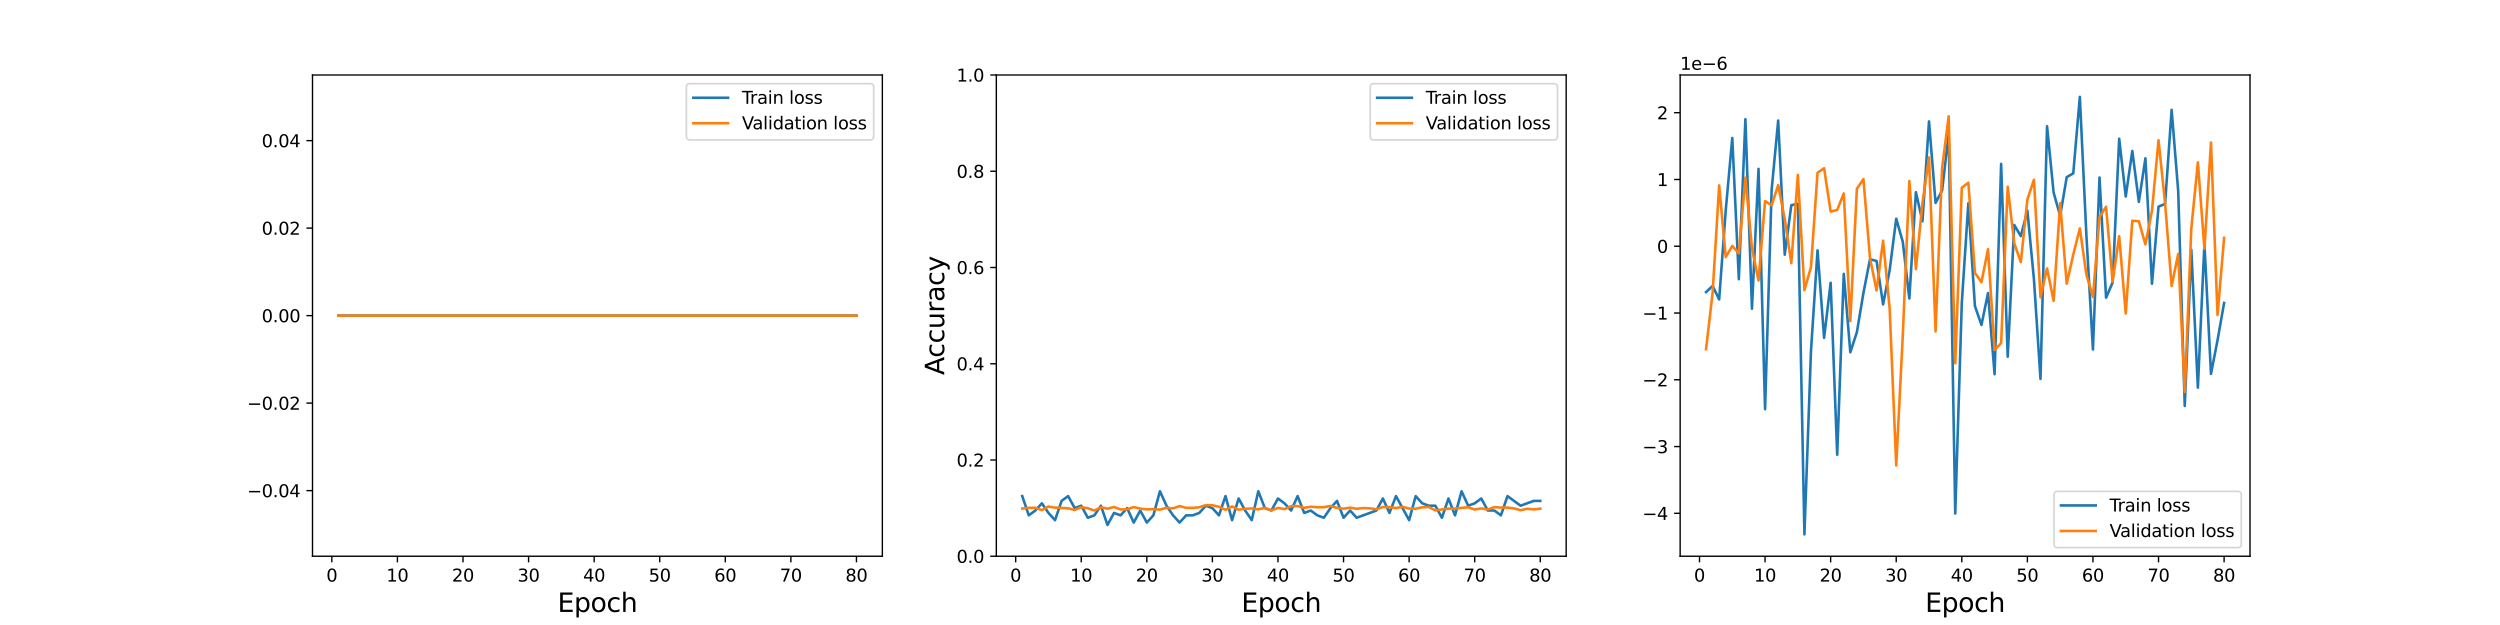 <?xml version="1.0" encoding="utf-8" standalone="no"?>
<!DOCTYPE svg PUBLIC "-//W3C//DTD SVG 1.1//EN"
  "http://www.w3.org/Graphics/SVG/1.1/DTD/svg11.dtd">
<svg height="360pt" version="1.1" viewBox="0 0 1440 360" width="1440pt" xmlns="http://www.w3.org/2000/svg" xmlns:xlink="http://www.w3.org/1999/xlink">
 <defs>
  <style type="text/css">*{stroke-linecap:butt;stroke-linejoin:round;}</style>
 </defs>
 <g id="figure_1">
  <g id="patch_1">
   <path d="M 0 360 
L 1440 360 
L 1440 0 
L 0 0 
z
" style="fill:#ffffff;"/>
  </g>
  <g id="axes_1">
   <g id="patch_2">
    <path d="M 180 320.4 
L 508.235 320.4 
L 508.235 43.2 
L 180 43.2 
z
" style="fill:#ffffff;"/>
   </g>
   <g id="matplotlib.axis_1">
    <g id="xtick_1">
     <g id="line2d_1">
      <defs>
       <path d="M 0 0 
L 0 3.5 
" id="m3d5dcd2c53" style="stroke:#000000;stroke-width:0.8;"/>
      </defs>
      <g>
       <use style="stroke:#000000;stroke-width:0.8;" x="191.143" xlink:href="#m3d5dcd2c53" y="320.4"/>
      </g>
     </g>
     <g id="text_1">
      <!-- 0 -->
      <g transform="translate(187.961 334.998)scale(0.1 -0.1)">
       <defs>
        <path d="M 2034 4250 
Q 1547 4250 1301 3770 
Q 1056 3291 1056 2328 
Q 1056 1369 1301 889 
Q 1547 409 2034 409 
Q 2525 409 2770 889 
Q 3016 1369 3016 2328 
Q 3016 3291 2770 3770 
Q 2525 4250 2034 4250 
z
M 2034 4750 
Q 2819 4750 3233 4129 
Q 3647 3509 3647 2328 
Q 3647 1150 3233 529 
Q 2819 -91 2034 -91 
Q 1250 -91 836 529 
Q 422 1150 422 2328 
Q 422 3509 836 4129 
Q 1250 4750 2034 4750 
z
" id="DejaVuSans-30" transform="scale(0.016)"/>
       </defs>
       <use xlink:href="#DejaVuSans-30"/>
      </g>
     </g>
    </g>
    <g id="xtick_2">
     <g id="line2d_2">
      <g>
       <use style="stroke:#000000;stroke-width:0.8;" x="228.914" xlink:href="#m3d5dcd2c53" y="320.4"/>
      </g>
     </g>
     <g id="text_2">
      <!-- 10 -->
      <g transform="translate(222.552 334.998)scale(0.1 -0.1)">
       <defs>
        <path d="M 794 531 
L 1825 531 
L 1825 4091 
L 703 3866 
L 703 4441 
L 1819 4666 
L 2450 4666 
L 2450 531 
L 3481 531 
L 3481 0 
L 794 0 
L 794 531 
z
" id="DejaVuSans-31" transform="scale(0.016)"/>
       </defs>
       <use xlink:href="#DejaVuSans-31"/>
       <use x="63.623" xlink:href="#DejaVuSans-30"/>
      </g>
     </g>
    </g>
    <g id="xtick_3">
     <g id="line2d_3">
      <g>
       <use style="stroke:#000000;stroke-width:0.8;" x="266.686" xlink:href="#m3d5dcd2c53" y="320.4"/>
      </g>
     </g>
     <g id="text_3">
      <!-- 20 -->
      <g transform="translate(260.323 334.998)scale(0.1 -0.1)">
       <defs>
        <path d="M 1228 531 
L 3431 531 
L 3431 0 
L 469 0 
L 469 531 
Q 828 903 1448 1529 
Q 2069 2156 2228 2338 
Q 2531 2678 2651 2914 
Q 2772 3150 2772 3378 
Q 2772 3750 2511 3984 
Q 2250 4219 1831 4219 
Q 1534 4219 1204 4116 
Q 875 4013 500 3803 
L 500 4441 
Q 881 4594 1212 4672 
Q 1544 4750 1819 4750 
Q 2544 4750 2975 4387 
Q 3406 4025 3406 3419 
Q 3406 3131 3298 2873 
Q 3191 2616 2906 2266 
Q 2828 2175 2409 1742 
Q 1991 1309 1228 531 
z
" id="DejaVuSans-32" transform="scale(0.016)"/>
       </defs>
       <use xlink:href="#DejaVuSans-32"/>
       <use x="63.623" xlink:href="#DejaVuSans-30"/>
      </g>
     </g>
    </g>
    <g id="xtick_4">
     <g id="line2d_4">
      <g>
       <use style="stroke:#000000;stroke-width:0.8;" x="304.457" xlink:href="#m3d5dcd2c53" y="320.4"/>
      </g>
     </g>
     <g id="text_4">
      <!-- 30 -->
      <g transform="translate(298.095 334.998)scale(0.1 -0.1)">
       <defs>
        <path d="M 2597 2516 
Q 3050 2419 3304 2112 
Q 3559 1806 3559 1356 
Q 3559 666 3084 287 
Q 2609 -91 1734 -91 
Q 1441 -91 1130 -33 
Q 819 25 488 141 
L 488 750 
Q 750 597 1062 519 
Q 1375 441 1716 441 
Q 2309 441 2620 675 
Q 2931 909 2931 1356 
Q 2931 1769 2642 2001 
Q 2353 2234 1838 2234 
L 1294 2234 
L 1294 2753 
L 1863 2753 
Q 2328 2753 2575 2939 
Q 2822 3125 2822 3475 
Q 2822 3834 2567 4026 
Q 2313 4219 1838 4219 
Q 1578 4219 1281 4162 
Q 984 4106 628 3988 
L 628 4550 
Q 988 4650 1302 4700 
Q 1616 4750 1894 4750 
Q 2613 4750 3031 4423 
Q 3450 4097 3450 3541 
Q 3450 3153 3228 2886 
Q 3006 2619 2597 2516 
z
" id="DejaVuSans-33" transform="scale(0.016)"/>
       </defs>
       <use xlink:href="#DejaVuSans-33"/>
       <use x="63.623" xlink:href="#DejaVuSans-30"/>
      </g>
     </g>
    </g>
    <g id="xtick_5">
     <g id="line2d_5">
      <g>
       <use style="stroke:#000000;stroke-width:0.8;" x="342.229" xlink:href="#m3d5dcd2c53" y="320.4"/>
      </g>
     </g>
     <g id="text_5">
      <!-- 40 -->
      <g transform="translate(335.867 334.998)scale(0.1 -0.1)">
       <defs>
        <path d="M 2419 4116 
L 825 1625 
L 2419 1625 
L 2419 4116 
z
M 2253 4666 
L 3047 4666 
L 3047 1625 
L 3713 1625 
L 3713 1100 
L 3047 1100 
L 3047 0 
L 2419 0 
L 2419 1100 
L 313 1100 
L 313 1709 
L 2253 4666 
z
" id="DejaVuSans-34" transform="scale(0.016)"/>
       </defs>
       <use xlink:href="#DejaVuSans-34"/>
       <use x="63.623" xlink:href="#DejaVuSans-30"/>
      </g>
     </g>
    </g>
    <g id="xtick_6">
     <g id="line2d_6">
      <g>
       <use style="stroke:#000000;stroke-width:0.8;" x="380.001" xlink:href="#m3d5dcd2c53" y="320.4"/>
      </g>
     </g>
     <g id="text_6">
      <!-- 50 -->
      <g transform="translate(373.638 334.998)scale(0.1 -0.1)">
       <defs>
        <path d="M 691 4666 
L 3169 4666 
L 3169 4134 
L 1269 4134 
L 1269 2991 
Q 1406 3038 1543 3061 
Q 1681 3084 1819 3084 
Q 2600 3084 3056 2656 
Q 3513 2228 3513 1497 
Q 3513 744 3044 326 
Q 2575 -91 1722 -91 
Q 1428 -91 1123 -41 
Q 819 9 494 109 
L 494 744 
Q 775 591 1075 516 
Q 1375 441 1709 441 
Q 2250 441 2565 725 
Q 2881 1009 2881 1497 
Q 2881 1984 2565 2268 
Q 2250 2553 1709 2553 
Q 1456 2553 1204 2497 
Q 953 2441 691 2322 
L 691 4666 
z
" id="DejaVuSans-35" transform="scale(0.016)"/>
       </defs>
       <use xlink:href="#DejaVuSans-35"/>
       <use x="63.623" xlink:href="#DejaVuSans-30"/>
      </g>
     </g>
    </g>
    <g id="xtick_7">
     <g id="line2d_7">
      <g>
       <use style="stroke:#000000;stroke-width:0.8;" x="417.772" xlink:href="#m3d5dcd2c53" y="320.4"/>
      </g>
     </g>
     <g id="text_7">
      <!-- 60 -->
      <g transform="translate(411.41 334.998)scale(0.1 -0.1)">
       <defs>
        <path d="M 2113 2584 
Q 1688 2584 1439 2293 
Q 1191 2003 1191 1497 
Q 1191 994 1439 701 
Q 1688 409 2113 409 
Q 2538 409 2786 701 
Q 3034 994 3034 1497 
Q 3034 2003 2786 2293 
Q 2538 2584 2113 2584 
z
M 3366 4563 
L 3366 3988 
Q 3128 4100 2886 4159 
Q 2644 4219 2406 4219 
Q 1781 4219 1451 3797 
Q 1122 3375 1075 2522 
Q 1259 2794 1537 2939 
Q 1816 3084 2150 3084 
Q 2853 3084 3261 2657 
Q 3669 2231 3669 1497 
Q 3669 778 3244 343 
Q 2819 -91 2113 -91 
Q 1303 -91 875 529 
Q 447 1150 447 2328 
Q 447 3434 972 4092 
Q 1497 4750 2381 4750 
Q 2619 4750 2861 4703 
Q 3103 4656 3366 4563 
z
" id="DejaVuSans-36" transform="scale(0.016)"/>
       </defs>
       <use xlink:href="#DejaVuSans-36"/>
       <use x="63.623" xlink:href="#DejaVuSans-30"/>
      </g>
     </g>
    </g>
    <g id="xtick_8">
     <g id="line2d_8">
      <g>
       <use style="stroke:#000000;stroke-width:0.8;" x="455.544" xlink:href="#m3d5dcd2c53" y="320.4"/>
      </g>
     </g>
     <g id="text_8">
      <!-- 70 -->
      <g transform="translate(449.181 334.998)scale(0.1 -0.1)">
       <defs>
        <path d="M 525 4666 
L 3525 4666 
L 3525 4397 
L 1831 0 
L 1172 0 
L 2766 4134 
L 525 4134 
L 525 4666 
z
" id="DejaVuSans-37" transform="scale(0.016)"/>
       </defs>
       <use xlink:href="#DejaVuSans-37"/>
       <use x="63.623" xlink:href="#DejaVuSans-30"/>
      </g>
     </g>
    </g>
    <g id="xtick_9">
     <g id="line2d_9">
      <g>
       <use style="stroke:#000000;stroke-width:0.8;" x="493.316" xlink:href="#m3d5dcd2c53" y="320.4"/>
      </g>
     </g>
     <g id="text_9">
      <!-- 80 -->
      <g transform="translate(486.953 334.998)scale(0.1 -0.1)">
       <defs>
        <path d="M 2034 2216 
Q 1584 2216 1326 1975 
Q 1069 1734 1069 1313 
Q 1069 891 1326 650 
Q 1584 409 2034 409 
Q 2484 409 2743 651 
Q 3003 894 3003 1313 
Q 3003 1734 2745 1975 
Q 2488 2216 2034 2216 
z
M 1403 2484 
Q 997 2584 770 2862 
Q 544 3141 544 3541 
Q 544 4100 942 4425 
Q 1341 4750 2034 4750 
Q 2731 4750 3128 4425 
Q 3525 4100 3525 3541 
Q 3525 3141 3298 2862 
Q 3072 2584 2669 2484 
Q 3125 2378 3379 2068 
Q 3634 1759 3634 1313 
Q 3634 634 3220 271 
Q 2806 -91 2034 -91 
Q 1263 -91 848 271 
Q 434 634 434 1313 
Q 434 1759 690 2068 
Q 947 2378 1403 2484 
z
M 1172 3481 
Q 1172 3119 1398 2916 
Q 1625 2713 2034 2713 
Q 2441 2713 2670 2916 
Q 2900 3119 2900 3481 
Q 2900 3844 2670 4047 
Q 2441 4250 2034 4250 
Q 1625 4250 1398 4047 
Q 1172 3844 1172 3481 
z
" id="DejaVuSans-38" transform="scale(0.016)"/>
       </defs>
       <use xlink:href="#DejaVuSans-38"/>
       <use x="63.623" xlink:href="#DejaVuSans-30"/>
      </g>
     </g>
    </g>
    <g id="text_10">
     <!-- Epoch -->
     <g transform="translate(321.151 352.476)scale(0.15 -0.15)">
      <defs>
       <path d="M 628 4666 
L 3578 4666 
L 3578 4134 
L 1259 4134 
L 1259 2753 
L 3481 2753 
L 3481 2222 
L 1259 2222 
L 1259 531 
L 3634 531 
L 3634 0 
L 628 0 
L 628 4666 
z
" id="DejaVuSans-45" transform="scale(0.016)"/>
       <path d="M 1159 525 
L 1159 -1331 
L 581 -1331 
L 581 3500 
L 1159 3500 
L 1159 2969 
Q 1341 3281 1617 3432 
Q 1894 3584 2278 3584 
Q 2916 3584 3314 3078 
Q 3713 2572 3713 1747 
Q 3713 922 3314 415 
Q 2916 -91 2278 -91 
Q 1894 -91 1617 61 
Q 1341 213 1159 525 
z
M 3116 1747 
Q 3116 2381 2855 2742 
Q 2594 3103 2138 3103 
Q 1681 3103 1420 2742 
Q 1159 2381 1159 1747 
Q 1159 1113 1420 752 
Q 1681 391 2138 391 
Q 2594 391 2855 752 
Q 3116 1113 3116 1747 
z
" id="DejaVuSans-70" transform="scale(0.016)"/>
       <path d="M 1959 3097 
Q 1497 3097 1228 2736 
Q 959 2375 959 1747 
Q 959 1119 1226 758 
Q 1494 397 1959 397 
Q 2419 397 2687 759 
Q 2956 1122 2956 1747 
Q 2956 2369 2687 2733 
Q 2419 3097 1959 3097 
z
M 1959 3584 
Q 2709 3584 3137 3096 
Q 3566 2609 3566 1747 
Q 3566 888 3137 398 
Q 2709 -91 1959 -91 
Q 1206 -91 779 398 
Q 353 888 353 1747 
Q 353 2609 779 3096 
Q 1206 3584 1959 3584 
z
" id="DejaVuSans-6f" transform="scale(0.016)"/>
       <path d="M 3122 3366 
L 3122 2828 
Q 2878 2963 2633 3030 
Q 2388 3097 2138 3097 
Q 1578 3097 1268 2742 
Q 959 2388 959 1747 
Q 959 1106 1268 751 
Q 1578 397 2138 397 
Q 2388 397 2633 464 
Q 2878 531 3122 666 
L 3122 134 
Q 2881 22 2623 -34 
Q 2366 -91 2075 -91 
Q 1284 -91 818 406 
Q 353 903 353 1747 
Q 353 2603 823 3093 
Q 1294 3584 2113 3584 
Q 2378 3584 2631 3529 
Q 2884 3475 3122 3366 
z
" id="DejaVuSans-63" transform="scale(0.016)"/>
       <path d="M 3513 2113 
L 3513 0 
L 2938 0 
L 2938 2094 
Q 2938 2591 2744 2837 
Q 2550 3084 2163 3084 
Q 1697 3084 1428 2787 
Q 1159 2491 1159 1978 
L 1159 0 
L 581 0 
L 581 4863 
L 1159 4863 
L 1159 2956 
Q 1366 3272 1645 3428 
Q 1925 3584 2291 3584 
Q 2894 3584 3203 3211 
Q 3513 2838 3513 2113 
z
" id="DejaVuSans-68" transform="scale(0.016)"/>
      </defs>
      <use xlink:href="#DejaVuSans-45"/>
      <use x="63.184" xlink:href="#DejaVuSans-70"/>
      <use x="126.66" xlink:href="#DejaVuSans-6f"/>
      <use x="187.842" xlink:href="#DejaVuSans-63"/>
      <use x="242.822" xlink:href="#DejaVuSans-68"/>
     </g>
    </g>
   </g>
   <g id="matplotlib.axis_2">
    <g id="ytick_1">
     <g id="line2d_10">
      <defs>
       <path d="M 0 0 
L -3.5 0 
" id="m50cf21e4ff" style="stroke:#000000;stroke-width:0.8;"/>
      </defs>
      <g>
       <use style="stroke:#000000;stroke-width:0.8;" x="180" xlink:href="#m50cf21e4ff" y="282.6"/>
      </g>
     </g>
     <g id="text_11">
      <!-- −0.04 -->
      <g transform="translate(142.355 286.399)scale(0.1 -0.1)">
       <defs>
        <path d="M 678 2272 
L 4684 2272 
L 4684 1741 
L 678 1741 
L 678 2272 
z
" id="DejaVuSans-2212" transform="scale(0.016)"/>
        <path d="M 684 794 
L 1344 794 
L 1344 0 
L 684 0 
L 684 794 
z
" id="DejaVuSans-2e" transform="scale(0.016)"/>
       </defs>
       <use xlink:href="#DejaVuSans-2212"/>
       <use x="83.789" xlink:href="#DejaVuSans-30"/>
       <use x="147.412" xlink:href="#DejaVuSans-2e"/>
       <use x="179.199" xlink:href="#DejaVuSans-30"/>
       <use x="242.822" xlink:href="#DejaVuSans-34"/>
      </g>
     </g>
    </g>
    <g id="ytick_2">
     <g id="line2d_11">
      <g>
       <use style="stroke:#000000;stroke-width:0.8;" x="180" xlink:href="#m50cf21e4ff" y="232.2"/>
      </g>
     </g>
     <g id="text_12">
      <!-- −0.02 -->
      <g transform="translate(142.355 235.999)scale(0.1 -0.1)">
       <use xlink:href="#DejaVuSans-2212"/>
       <use x="83.789" xlink:href="#DejaVuSans-30"/>
       <use x="147.412" xlink:href="#DejaVuSans-2e"/>
       <use x="179.199" xlink:href="#DejaVuSans-30"/>
       <use x="242.822" xlink:href="#DejaVuSans-32"/>
      </g>
     </g>
    </g>
    <g id="ytick_3">
     <g id="line2d_12">
      <g>
       <use style="stroke:#000000;stroke-width:0.8;" x="180" xlink:href="#m50cf21e4ff" y="181.8"/>
      </g>
     </g>
     <g id="text_13">
      <!-- 0.00 -->
      <g transform="translate(150.734 185.599)scale(0.1 -0.1)">
       <use xlink:href="#DejaVuSans-30"/>
       <use x="63.623" xlink:href="#DejaVuSans-2e"/>
       <use x="95.41" xlink:href="#DejaVuSans-30"/>
       <use x="159.033" xlink:href="#DejaVuSans-30"/>
      </g>
     </g>
    </g>
    <g id="ytick_4">
     <g id="line2d_13">
      <g>
       <use style="stroke:#000000;stroke-width:0.8;" x="180" xlink:href="#m50cf21e4ff" y="131.4"/>
      </g>
     </g>
     <g id="text_14">
      <!-- 0.02 -->
      <g transform="translate(150.734 135.199)scale(0.1 -0.1)">
       <use xlink:href="#DejaVuSans-30"/>
       <use x="63.623" xlink:href="#DejaVuSans-2e"/>
       <use x="95.41" xlink:href="#DejaVuSans-30"/>
       <use x="159.033" xlink:href="#DejaVuSans-32"/>
      </g>
     </g>
    </g>
    <g id="ytick_5">
     <g id="line2d_14">
      <g>
       <use style="stroke:#000000;stroke-width:0.8;" x="180" xlink:href="#m50cf21e4ff" y="81"/>
      </g>
     </g>
     <g id="text_15">
      <!-- 0.04 -->
      <g transform="translate(150.734 84.799)scale(0.1 -0.1)">
       <use xlink:href="#DejaVuSans-30"/>
       <use x="63.623" xlink:href="#DejaVuSans-2e"/>
       <use x="95.41" xlink:href="#DejaVuSans-30"/>
       <use x="159.033" xlink:href="#DejaVuSans-34"/>
      </g>
     </g>
    </g>
   </g>
   <g id="line2d_15">
    <path clip-path="url(#p23a5f95b91)" d="M 194.92 181.8 
L 198.697 181.8 
L 202.474 181.8 
L 206.251 181.8 
L 210.028 181.8 
L 213.806 181.8 
L 217.583 181.8 
L 221.36 181.8 
L 225.137 181.8 
L 228.914 181.8 
L 232.691 181.8 
L 236.469 181.8 
L 240.246 181.8 
L 244.023 181.8 
L 247.8 181.8 
L 251.577 181.8 
L 255.354 181.8 
L 259.132 181.8 
L 262.909 181.8 
L 266.686 181.8 
L 270.463 181.8 
L 274.24 181.8 
L 278.017 181.8 
L 281.794 181.8 
L 285.572 181.8 
L 289.349 181.8 
L 293.126 181.8 
L 296.903 181.8 
L 300.68 181.8 
L 304.457 181.8 
L 308.235 181.8 
L 312.012 181.8 
L 315.789 181.8 
L 319.566 181.8 
L 323.343 181.8 
L 327.12 181.8 
L 330.898 181.8 
L 334.675 181.8 
L 338.452 181.8 
L 342.229 181.8 
L 346.006 181.8 
L 349.783 181.8 
L 353.561 181.8 
L 357.338 181.8 
L 361.115 181.8 
L 364.892 181.8 
L 368.669 181.8 
L 372.446 181.8 
L 376.224 181.8 
L 380.001 181.8 
L 383.778 181.8 
L 387.555 181.8 
L 391.332 181.8 
L 395.109 181.8 
L 398.886 181.8 
L 402.664 181.8 
L 406.441 181.8 
L 410.218 181.8 
L 413.995 181.8 
L 417.772 181.8 
L 421.549 181.8 
L 425.327 181.8 
L 429.104 181.8 
L 432.881 181.8 
L 436.658 181.8 
L 440.435 181.8 
L 444.212 181.8 
L 447.99 181.8 
L 451.767 181.8 
L 455.544 181.8 
L 459.321 181.8 
L 463.098 181.8 
L 466.875 181.8 
L 470.653 181.8 
L 474.43 181.8 
L 478.207 181.8 
L 481.984 181.8 
L 485.761 181.8 
L 489.538 181.8 
L 493.316 181.8 
" style="fill:none;stroke:#1f77b4;stroke-linecap:square;stroke-width:1.5;"/>
   </g>
   <g id="line2d_16">
    <path clip-path="url(#p23a5f95b91)" d="M 194.92 181.8 
L 198.697 181.8 
L 202.474 181.8 
L 206.251 181.8 
L 210.028 181.8 
L 213.806 181.8 
L 217.583 181.8 
L 221.36 181.8 
L 225.137 181.8 
L 228.914 181.8 
L 232.691 181.8 
L 236.469 181.8 
L 240.246 181.8 
L 244.023 181.8 
L 247.8 181.8 
L 251.577 181.8 
L 255.354 181.8 
L 259.132 181.8 
L 262.909 181.8 
L 266.686 181.8 
L 270.463 181.8 
L 274.24 181.8 
L 278.017 181.8 
L 281.794 181.8 
L 285.572 181.8 
L 289.349 181.8 
L 293.126 181.8 
L 296.903 181.8 
L 300.68 181.8 
L 304.457 181.8 
L 308.235 181.8 
L 312.012 181.8 
L 315.789 181.8 
L 319.566 181.8 
L 323.343 181.8 
L 327.12 181.8 
L 330.898 181.8 
L 334.675 181.8 
L 338.452 181.8 
L 342.229 181.8 
L 346.006 181.8 
L 349.783 181.8 
L 353.561 181.8 
L 357.338 181.8 
L 361.115 181.8 
L 364.892 181.8 
L 368.669 181.8 
L 372.446 181.8 
L 376.224 181.8 
L 380.001 181.8 
L 383.778 181.8 
L 387.555 181.8 
L 391.332 181.8 
L 395.109 181.8 
L 398.886 181.8 
L 402.664 181.8 
L 406.441 181.8 
L 410.218 181.8 
L 413.995 181.8 
L 417.772 181.8 
L 421.549 181.8 
L 425.327 181.8 
L 429.104 181.8 
L 432.881 181.8 
L 436.658 181.8 
L 440.435 181.8 
L 444.212 181.8 
L 447.99 181.8 
L 451.767 181.8 
L 455.544 181.8 
L 459.321 181.8 
L 463.098 181.8 
L 466.875 181.8 
L 470.653 181.8 
L 474.43 181.8 
L 478.207 181.8 
L 481.984 181.8 
L 485.761 181.8 
L 489.538 181.8 
L 493.316 181.8 
" style="fill:none;stroke:#ff7f0e;stroke-linecap:square;stroke-width:1.5;"/>
   </g>
   <g id="patch_3">
    <path d="M 180 320.4 
L 180 43.2 
" style="fill:none;stroke:#000000;stroke-linecap:square;stroke-linejoin:miter;stroke-width:0.8;"/>
   </g>
   <g id="patch_4">
    <path d="M 508.235 320.4 
L 508.235 43.2 
" style="fill:none;stroke:#000000;stroke-linecap:square;stroke-linejoin:miter;stroke-width:0.8;"/>
   </g>
   <g id="patch_5">
    <path d="M 180 320.4 
L 508.235 320.4 
" style="fill:none;stroke:#000000;stroke-linecap:square;stroke-linejoin:miter;stroke-width:0.8;"/>
   </g>
   <g id="patch_6">
    <path d="M 180 43.2 
L 508.235 43.2 
" style="fill:none;stroke:#000000;stroke-linecap:square;stroke-linejoin:miter;stroke-width:0.8;"/>
   </g>
   <g id="legend_1">
    <g id="patch_7">
     <path d="M 397.36 80.556 
L 501.235 80.556 
Q 503.235 80.556 503.235 78.556 
L 503.235 50.2 
Q 503.235 48.2 501.235 48.2 
L 397.36 48.2 
Q 395.36 48.2 395.36 50.2 
L 395.36 78.556 
Q 395.36 80.556 397.36 80.556 
z
" style="fill:#ffffff;opacity:0.8;stroke:#cccccc;stroke-linejoin:miter;"/>
    </g>
    <g id="line2d_17">
     <path d="M 399.36 56.298 
L 419.36 56.298 
" style="fill:none;stroke:#1f77b4;stroke-linecap:square;stroke-width:1.5;"/>
    </g>
    <g id="line2d_18"/>
    <g id="text_16">
     <!-- Train loss -->
     <g transform="translate(427.36 59.798)scale(0.1 -0.1)">
      <defs>
       <path d="M -19 4666 
L 3928 4666 
L 3928 4134 
L 2272 4134 
L 2272 0 
L 1638 0 
L 1638 4134 
L -19 4134 
L -19 4666 
z
" id="DejaVuSans-54" transform="scale(0.016)"/>
       <path d="M 2631 2963 
Q 2534 3019 2420 3045 
Q 2306 3072 2169 3072 
Q 1681 3072 1420 2755 
Q 1159 2438 1159 1844 
L 1159 0 
L 581 0 
L 581 3500 
L 1159 3500 
L 1159 2956 
Q 1341 3275 1631 3429 
Q 1922 3584 2338 3584 
Q 2397 3584 2469 3576 
Q 2541 3569 2628 3553 
L 2631 2963 
z
" id="DejaVuSans-72" transform="scale(0.016)"/>
       <path d="M 2194 1759 
Q 1497 1759 1228 1600 
Q 959 1441 959 1056 
Q 959 750 1161 570 
Q 1363 391 1709 391 
Q 2188 391 2477 730 
Q 2766 1069 2766 1631 
L 2766 1759 
L 2194 1759 
z
M 3341 1997 
L 3341 0 
L 2766 0 
L 2766 531 
Q 2569 213 2275 61 
Q 1981 -91 1556 -91 
Q 1019 -91 701 211 
Q 384 513 384 1019 
Q 384 1609 779 1909 
Q 1175 2209 1959 2209 
L 2766 2209 
L 2766 2266 
Q 2766 2663 2505 2880 
Q 2244 3097 1772 3097 
Q 1472 3097 1187 3025 
Q 903 2953 641 2809 
L 641 3341 
Q 956 3463 1253 3523 
Q 1550 3584 1831 3584 
Q 2591 3584 2966 3190 
Q 3341 2797 3341 1997 
z
" id="DejaVuSans-61" transform="scale(0.016)"/>
       <path d="M 603 3500 
L 1178 3500 
L 1178 0 
L 603 0 
L 603 3500 
z
M 603 4863 
L 1178 4863 
L 1178 4134 
L 603 4134 
L 603 4863 
z
" id="DejaVuSans-69" transform="scale(0.016)"/>
       <path d="M 3513 2113 
L 3513 0 
L 2938 0 
L 2938 2094 
Q 2938 2591 2744 2837 
Q 2550 3084 2163 3084 
Q 1697 3084 1428 2787 
Q 1159 2491 1159 1978 
L 1159 0 
L 581 0 
L 581 3500 
L 1159 3500 
L 1159 2956 
Q 1366 3272 1645 3428 
Q 1925 3584 2291 3584 
Q 2894 3584 3203 3211 
Q 3513 2838 3513 2113 
z
" id="DejaVuSans-6e" transform="scale(0.016)"/>
       <path id="DejaVuSans-20" transform="scale(0.016)"/>
       <path d="M 603 4863 
L 1178 4863 
L 1178 0 
L 603 0 
L 603 4863 
z
" id="DejaVuSans-6c" transform="scale(0.016)"/>
       <path d="M 2834 3397 
L 2834 2853 
Q 2591 2978 2328 3040 
Q 2066 3103 1784 3103 
Q 1356 3103 1142 2972 
Q 928 2841 928 2578 
Q 928 2378 1081 2264 
Q 1234 2150 1697 2047 
L 1894 2003 
Q 2506 1872 2764 1633 
Q 3022 1394 3022 966 
Q 3022 478 2636 193 
Q 2250 -91 1575 -91 
Q 1294 -91 989 -36 
Q 684 19 347 128 
L 347 722 
Q 666 556 975 473 
Q 1284 391 1588 391 
Q 1994 391 2212 530 
Q 2431 669 2431 922 
Q 2431 1156 2273 1281 
Q 2116 1406 1581 1522 
L 1381 1569 
Q 847 1681 609 1914 
Q 372 2147 372 2553 
Q 372 3047 722 3315 
Q 1072 3584 1716 3584 
Q 2034 3584 2315 3537 
Q 2597 3491 2834 3397 
z
" id="DejaVuSans-73" transform="scale(0.016)"/>
      </defs>
      <use xlink:href="#DejaVuSans-54"/>
      <use x="46.334" xlink:href="#DejaVuSans-72"/>
      <use x="87.447" xlink:href="#DejaVuSans-61"/>
      <use x="148.727" xlink:href="#DejaVuSans-69"/>
      <use x="176.51" xlink:href="#DejaVuSans-6e"/>
      <use x="239.889" xlink:href="#DejaVuSans-20"/>
      <use x="271.676" xlink:href="#DejaVuSans-6c"/>
      <use x="299.459" xlink:href="#DejaVuSans-6f"/>
      <use x="360.641" xlink:href="#DejaVuSans-73"/>
      <use x="412.74" xlink:href="#DejaVuSans-73"/>
     </g>
    </g>
    <g id="line2d_19">
     <path d="M 399.36 70.977 
L 419.36 70.977 
" style="fill:none;stroke:#ff7f0e;stroke-linecap:square;stroke-width:1.5;"/>
    </g>
    <g id="line2d_20"/>
    <g id="text_17">
     <!-- Validation loss -->
     <g transform="translate(427.36 74.477)scale(0.1 -0.1)">
      <defs>
       <path d="M 1831 0 
L 50 4666 
L 709 4666 
L 2188 738 
L 3669 4666 
L 4325 4666 
L 2547 0 
L 1831 0 
z
" id="DejaVuSans-56" transform="scale(0.016)"/>
       <path d="M 2906 2969 
L 2906 4863 
L 3481 4863 
L 3481 0 
L 2906 0 
L 2906 525 
Q 2725 213 2448 61 
Q 2172 -91 1784 -91 
Q 1150 -91 751 415 
Q 353 922 353 1747 
Q 353 2572 751 3078 
Q 1150 3584 1784 3584 
Q 2172 3584 2448 3432 
Q 2725 3281 2906 2969 
z
M 947 1747 
Q 947 1113 1208 752 
Q 1469 391 1925 391 
Q 2381 391 2643 752 
Q 2906 1113 2906 1747 
Q 2906 2381 2643 2742 
Q 2381 3103 1925 3103 
Q 1469 3103 1208 2742 
Q 947 2381 947 1747 
z
" id="DejaVuSans-64" transform="scale(0.016)"/>
       <path d="M 1172 4494 
L 1172 3500 
L 2356 3500 
L 2356 3053 
L 1172 3053 
L 1172 1153 
Q 1172 725 1289 603 
Q 1406 481 1766 481 
L 2356 481 
L 2356 0 
L 1766 0 
Q 1100 0 847 248 
Q 594 497 594 1153 
L 594 3053 
L 172 3053 
L 172 3500 
L 594 3500 
L 594 4494 
L 1172 4494 
z
" id="DejaVuSans-74" transform="scale(0.016)"/>
      </defs>
      <use xlink:href="#DejaVuSans-56"/>
      <use x="60.658" xlink:href="#DejaVuSans-61"/>
      <use x="121.938" xlink:href="#DejaVuSans-6c"/>
      <use x="149.721" xlink:href="#DejaVuSans-69"/>
      <use x="177.504" xlink:href="#DejaVuSans-64"/>
      <use x="240.98" xlink:href="#DejaVuSans-61"/>
      <use x="302.26" xlink:href="#DejaVuSans-74"/>
      <use x="341.469" xlink:href="#DejaVuSans-69"/>
      <use x="369.252" xlink:href="#DejaVuSans-6f"/>
      <use x="430.434" xlink:href="#DejaVuSans-6e"/>
      <use x="493.812" xlink:href="#DejaVuSans-20"/>
      <use x="525.6" xlink:href="#DejaVuSans-6c"/>
      <use x="553.383" xlink:href="#DejaVuSans-6f"/>
      <use x="614.564" xlink:href="#DejaVuSans-73"/>
      <use x="666.664" xlink:href="#DejaVuSans-73"/>
     </g>
    </g>
   </g>
  </g>
  <g id="axes_2">
   <g id="patch_8">
    <path d="M 573.882 320.4 
L 902.118 320.4 
L 902.118 43.2 
L 573.882 43.2 
z
" style="fill:#ffffff;"/>
   </g>
   <g id="matplotlib.axis_3">
    <g id="xtick_10">
     <g id="line2d_21">
      <g>
       <use style="stroke:#000000;stroke-width:0.8;" x="585.025" xlink:href="#m3d5dcd2c53" y="320.4"/>
      </g>
     </g>
     <g id="text_18">
      <!-- 0 -->
      <g transform="translate(581.844 334.998)scale(0.1 -0.1)">
       <use xlink:href="#DejaVuSans-30"/>
      </g>
     </g>
    </g>
    <g id="xtick_11">
     <g id="line2d_22">
      <g>
       <use style="stroke:#000000;stroke-width:0.8;" x="622.797" xlink:href="#m3d5dcd2c53" y="320.4"/>
      </g>
     </g>
     <g id="text_19">
      <!-- 10 -->
      <g transform="translate(616.434 334.998)scale(0.1 -0.1)">
       <use xlink:href="#DejaVuSans-31"/>
       <use x="63.623" xlink:href="#DejaVuSans-30"/>
      </g>
     </g>
    </g>
    <g id="xtick_12">
     <g id="line2d_23">
      <g>
       <use style="stroke:#000000;stroke-width:0.8;" x="660.568" xlink:href="#m3d5dcd2c53" y="320.4"/>
      </g>
     </g>
     <g id="text_20">
      <!-- 20 -->
      <g transform="translate(654.206 334.998)scale(0.1 -0.1)">
       <use xlink:href="#DejaVuSans-32"/>
       <use x="63.623" xlink:href="#DejaVuSans-30"/>
      </g>
     </g>
    </g>
    <g id="xtick_13">
     <g id="line2d_24">
      <g>
       <use style="stroke:#000000;stroke-width:0.8;" x="698.34" xlink:href="#m3d5dcd2c53" y="320.4"/>
      </g>
     </g>
     <g id="text_21">
      <!-- 30 -->
      <g transform="translate(691.977 334.998)scale(0.1 -0.1)">
       <use xlink:href="#DejaVuSans-33"/>
       <use x="63.623" xlink:href="#DejaVuSans-30"/>
      </g>
     </g>
    </g>
    <g id="xtick_14">
     <g id="line2d_25">
      <g>
       <use style="stroke:#000000;stroke-width:0.8;" x="736.111" xlink:href="#m3d5dcd2c53" y="320.4"/>
      </g>
     </g>
     <g id="text_22">
      <!-- 40 -->
      <g transform="translate(729.749 334.998)scale(0.1 -0.1)">
       <use xlink:href="#DejaVuSans-34"/>
       <use x="63.623" xlink:href="#DejaVuSans-30"/>
      </g>
     </g>
    </g>
    <g id="xtick_15">
     <g id="line2d_26">
      <g>
       <use style="stroke:#000000;stroke-width:0.8;" x="773.883" xlink:href="#m3d5dcd2c53" y="320.4"/>
      </g>
     </g>
     <g id="text_23">
      <!-- 50 -->
      <g transform="translate(767.521 334.998)scale(0.1 -0.1)">
       <use xlink:href="#DejaVuSans-35"/>
       <use x="63.623" xlink:href="#DejaVuSans-30"/>
      </g>
     </g>
    </g>
    <g id="xtick_16">
     <g id="line2d_27">
      <g>
       <use style="stroke:#000000;stroke-width:0.8;" x="811.655" xlink:href="#m3d5dcd2c53" y="320.4"/>
      </g>
     </g>
     <g id="text_24">
      <!-- 60 -->
      <g transform="translate(805.292 334.998)scale(0.1 -0.1)">
       <use xlink:href="#DejaVuSans-36"/>
       <use x="63.623" xlink:href="#DejaVuSans-30"/>
      </g>
     </g>
    </g>
    <g id="xtick_17">
     <g id="line2d_28">
      <g>
       <use style="stroke:#000000;stroke-width:0.8;" x="849.426" xlink:href="#m3d5dcd2c53" y="320.4"/>
      </g>
     </g>
     <g id="text_25">
      <!-- 70 -->
      <g transform="translate(843.064 334.998)scale(0.1 -0.1)">
       <use xlink:href="#DejaVuSans-37"/>
       <use x="63.623" xlink:href="#DejaVuSans-30"/>
      </g>
     </g>
    </g>
    <g id="xtick_18">
     <g id="line2d_29">
      <g>
       <use style="stroke:#000000;stroke-width:0.8;" x="887.198" xlink:href="#m3d5dcd2c53" y="320.4"/>
      </g>
     </g>
     <g id="text_26">
      <!-- 80 -->
      <g transform="translate(880.835 334.998)scale(0.1 -0.1)">
       <use xlink:href="#DejaVuSans-38"/>
       <use x="63.623" xlink:href="#DejaVuSans-30"/>
      </g>
     </g>
    </g>
    <g id="text_27">
     <!-- Epoch -->
     <g transform="translate(715.034 352.476)scale(0.15 -0.15)">
      <use xlink:href="#DejaVuSans-45"/>
      <use x="63.184" xlink:href="#DejaVuSans-70"/>
      <use x="126.66" xlink:href="#DejaVuSans-6f"/>
      <use x="187.842" xlink:href="#DejaVuSans-63"/>
      <use x="242.822" xlink:href="#DejaVuSans-68"/>
     </g>
    </g>
   </g>
   <g id="matplotlib.axis_4">
    <g id="ytick_6">
     <g id="line2d_30">
      <g>
       <use style="stroke:#000000;stroke-width:0.8;" x="573.882" xlink:href="#m50cf21e4ff" y="320.4"/>
      </g>
     </g>
     <g id="text_28">
      <!-- 0.0 -->
      <g transform="translate(550.979 324.199)scale(0.1 -0.1)">
       <use xlink:href="#DejaVuSans-30"/>
       <use x="63.623" xlink:href="#DejaVuSans-2e"/>
       <use x="95.41" xlink:href="#DejaVuSans-30"/>
      </g>
     </g>
    </g>
    <g id="ytick_7">
     <g id="line2d_31">
      <g>
       <use style="stroke:#000000;stroke-width:0.8;" x="573.882" xlink:href="#m50cf21e4ff" y="264.96"/>
      </g>
     </g>
     <g id="text_29">
      <!-- 0.2 -->
      <g transform="translate(550.979 268.759)scale(0.1 -0.1)">
       <use xlink:href="#DejaVuSans-30"/>
       <use x="63.623" xlink:href="#DejaVuSans-2e"/>
       <use x="95.41" xlink:href="#DejaVuSans-32"/>
      </g>
     </g>
    </g>
    <g id="ytick_8">
     <g id="line2d_32">
      <g>
       <use style="stroke:#000000;stroke-width:0.8;" x="573.882" xlink:href="#m50cf21e4ff" y="209.52"/>
      </g>
     </g>
     <g id="text_30">
      <!-- 0.4 -->
      <g transform="translate(550.979 213.319)scale(0.1 -0.1)">
       <use xlink:href="#DejaVuSans-30"/>
       <use x="63.623" xlink:href="#DejaVuSans-2e"/>
       <use x="95.41" xlink:href="#DejaVuSans-34"/>
      </g>
     </g>
    </g>
    <g id="ytick_9">
     <g id="line2d_33">
      <g>
       <use style="stroke:#000000;stroke-width:0.8;" x="573.882" xlink:href="#m50cf21e4ff" y="154.08"/>
      </g>
     </g>
     <g id="text_31">
      <!-- 0.6 -->
      <g transform="translate(550.979 157.879)scale(0.1 -0.1)">
       <use xlink:href="#DejaVuSans-30"/>
       <use x="63.623" xlink:href="#DejaVuSans-2e"/>
       <use x="95.41" xlink:href="#DejaVuSans-36"/>
      </g>
     </g>
    </g>
    <g id="ytick_10">
     <g id="line2d_34">
      <g>
       <use style="stroke:#000000;stroke-width:0.8;" x="573.882" xlink:href="#m50cf21e4ff" y="98.64"/>
      </g>
     </g>
     <g id="text_32">
      <!-- 0.8 -->
      <g transform="translate(550.979 102.439)scale(0.1 -0.1)">
       <use xlink:href="#DejaVuSans-30"/>
       <use x="63.623" xlink:href="#DejaVuSans-2e"/>
       <use x="95.41" xlink:href="#DejaVuSans-38"/>
      </g>
     </g>
    </g>
    <g id="ytick_11">
     <g id="line2d_35">
      <g>
       <use style="stroke:#000000;stroke-width:0.8;" x="573.882" xlink:href="#m50cf21e4ff" y="43.2"/>
      </g>
     </g>
     <g id="text_33">
      <!-- 1.0 -->
      <g transform="translate(550.979 46.999)scale(0.1 -0.1)">
       <use xlink:href="#DejaVuSans-31"/>
       <use x="63.623" xlink:href="#DejaVuSans-2e"/>
       <use x="95.41" xlink:href="#DejaVuSans-30"/>
      </g>
     </g>
    </g>
    <g id="text_34">
     <!-- Accuracy -->
     <g transform="translate(543.86 216.042)rotate(-90)scale(0.15 -0.15)">
      <defs>
       <path d="M 2188 4044 
L 1331 1722 
L 3047 1722 
L 2188 4044 
z
M 1831 4666 
L 2547 4666 
L 4325 0 
L 3669 0 
L 3244 1197 
L 1141 1197 
L 716 0 
L 50 0 
L 1831 4666 
z
" id="DejaVuSans-41" transform="scale(0.016)"/>
       <path d="M 544 1381 
L 544 3500 
L 1119 3500 
L 1119 1403 
Q 1119 906 1312 657 
Q 1506 409 1894 409 
Q 2359 409 2629 706 
Q 2900 1003 2900 1516 
L 2900 3500 
L 3475 3500 
L 3475 0 
L 2900 0 
L 2900 538 
Q 2691 219 2414 64 
Q 2138 -91 1772 -91 
Q 1169 -91 856 284 
Q 544 659 544 1381 
z
M 1991 3584 
L 1991 3584 
z
" id="DejaVuSans-75" transform="scale(0.016)"/>
       <path d="M 2059 -325 
Q 1816 -950 1584 -1140 
Q 1353 -1331 966 -1331 
L 506 -1331 
L 506 -850 
L 844 -850 
Q 1081 -850 1212 -737 
Q 1344 -625 1503 -206 
L 1606 56 
L 191 3500 
L 800 3500 
L 1894 763 
L 2988 3500 
L 3597 3500 
L 2059 -325 
z
" id="DejaVuSans-79" transform="scale(0.016)"/>
      </defs>
      <use xlink:href="#DejaVuSans-41"/>
      <use x="66.658" xlink:href="#DejaVuSans-63"/>
      <use x="121.639" xlink:href="#DejaVuSans-63"/>
      <use x="176.619" xlink:href="#DejaVuSans-75"/>
      <use x="239.998" xlink:href="#DejaVuSans-72"/>
      <use x="281.111" xlink:href="#DejaVuSans-61"/>
      <use x="342.391" xlink:href="#DejaVuSans-63"/>
      <use x="397.371" xlink:href="#DejaVuSans-79"/>
     </g>
    </g>
   </g>
   <g id="line2d_36">
    <path clip-path="url(#pebab0cc079)" d="M 588.802 285.75 
L 592.579 296.838 
L 596.356 294.066 
L 600.134 289.908 
L 603.911 295.452 
L 607.688 299.61 
L 611.465 288.522 
L 615.242 285.75 
L 619.019 292.68 
L 622.797 291.294 
L 626.574 298.224 
L 630.351 296.838 
L 634.128 291.294 
L 637.905 302.382 
L 641.682 295.452 
L 645.46 296.838 
L 649.237 292.68 
L 653.014 300.996 
L 656.791 294.066 
L 660.568 300.996 
L 664.345 296.838 
L 668.123 282.978 
L 671.9 291.294 
L 675.677 296.838 
L 679.454 300.996 
L 683.231 296.838 
L 687.008 296.838 
L 690.785 295.452 
L 694.563 291.294 
L 698.34 292.68 
L 702.117 296.838 
L 705.894 285.75 
L 709.671 299.61 
L 713.448 287.136 
L 717.226 294.066 
L 721.003 299.61 
L 724.78 282.978 
L 728.557 292.68 
L 732.334 294.066 
L 736.111 287.136 
L 739.889 289.908 
L 743.666 294.066 
L 747.443 285.75 
L 751.22 295.452 
L 754.997 294.066 
L 758.774 296.838 
L 762.552 298.224 
L 766.329 292.68 
L 770.106 288.522 
L 773.883 298.224 
L 777.66 294.066 
L 781.437 298.224 
L 785.215 296.838 
L 788.992 295.452 
L 792.769 294.066 
L 796.546 287.136 
L 800.323 295.452 
L 804.1 285.75 
L 807.877 292.68 
L 811.655 299.61 
L 815.432 285.75 
L 819.209 289.908 
L 822.986 291.294 
L 826.763 291.294 
L 830.54 298.224 
L 834.318 287.136 
L 838.095 296.838 
L 841.872 282.978 
L 845.649 291.294 
L 849.426 289.908 
L 853.203 287.136 
L 856.981 294.066 
L 860.758 294.066 
L 864.535 296.838 
L 868.312 285.75 
L 872.089 288.522 
L 875.866 291.294 
L 879.644 289.908 
L 883.421 288.522 
L 887.198 288.522 
" style="fill:none;stroke:#1f77b4;stroke-linecap:square;stroke-width:1.5;"/>
   </g>
   <g id="line2d_37">
    <path clip-path="url(#pebab0cc079)" d="M 588.802 292.934 
L 592.579 292.518 
L 596.356 292.518 
L 600.134 293.812 
L 603.911 291.779 
L 607.688 292.38 
L 611.465 292.565 
L 615.242 292.796 
L 619.019 293.743 
L 622.797 292.126 
L 626.574 292.749 
L 630.351 294.043 
L 634.128 292.218 
L 637.905 293.026 
L 641.682 292.033 
L 645.46 293.442 
L 649.237 293.396 
L 653.014 292.079 
L 656.791 292.957 
L 660.568 293.396 
L 664.345 293.281 
L 668.123 293.535 
L 671.9 292.518 
L 675.677 292.819 
L 679.454 291.525 
L 683.231 292.495 
L 687.008 292.541 
L 690.785 292.172 
L 694.563 290.947 
L 698.34 290.994 
L 702.117 291.918 
L 705.894 293.627 
L 709.671 291.71 
L 713.448 293.581 
L 717.226 293.073 
L 721.003 292.865 
L 724.78 293.373 
L 728.557 292.541 
L 732.334 293.974 
L 736.111 292.565 
L 739.889 293.234 
L 743.666 291.525 
L 747.443 291.525 
L 751.22 292.495 
L 754.997 291.895 
L 758.774 292.149 
L 762.552 292.149 
L 766.329 291.409 
L 770.106 292.518 
L 773.883 292.98 
L 777.66 292.426 
L 781.437 293.05 
L 785.215 292.657 
L 788.992 292.796 
L 792.769 293.327 
L 796.546 292.056 
L 800.323 292.103 
L 804.1 292.634 
L 807.877 291.918 
L 811.655 292.934 
L 815.432 293.026 
L 819.209 292.195 
L 822.986 292.033 
L 826.763 294.02 
L 830.54 293.442 
L 834.318 292.957 
L 838.095 292.98 
L 841.872 292.518 
L 845.649 292.195 
L 849.426 293.488 
L 853.203 292.842 
L 856.981 293.465 
L 860.758 292.103 
L 864.535 292.357 
L 868.312 292.38 
L 872.089 292.819 
L 875.866 293.881 
L 879.644 293.05 
L 883.421 293.419 
L 887.198 293.003 
" style="fill:none;stroke:#ff7f0e;stroke-linecap:square;stroke-width:1.5;"/>
   </g>
   <g id="patch_9">
    <path d="M 573.882 320.4 
L 573.882 43.2 
" style="fill:none;stroke:#000000;stroke-linecap:square;stroke-linejoin:miter;stroke-width:0.8;"/>
   </g>
   <g id="patch_10">
    <path d="M 902.118 320.4 
L 902.118 43.2 
" style="fill:none;stroke:#000000;stroke-linecap:square;stroke-linejoin:miter;stroke-width:0.8;"/>
   </g>
   <g id="patch_11">
    <path d="M 573.882 320.4 
L 902.118 320.4 
" style="fill:none;stroke:#000000;stroke-linecap:square;stroke-linejoin:miter;stroke-width:0.8;"/>
   </g>
   <g id="patch_12">
    <path d="M 573.882 43.2 
L 902.118 43.2 
" style="fill:none;stroke:#000000;stroke-linecap:square;stroke-linejoin:miter;stroke-width:0.8;"/>
   </g>
   <g id="legend_2">
    <g id="patch_13">
     <path d="M 791.243 80.556 
L 895.118 80.556 
Q 897.118 80.556 897.118 78.556 
L 897.118 50.2 
Q 897.118 48.2 895.118 48.2 
L 791.243 48.2 
Q 789.243 48.2 789.243 50.2 
L 789.243 78.556 
Q 789.243 80.556 791.243 80.556 
z
" style="fill:#ffffff;opacity:0.8;stroke:#cccccc;stroke-linejoin:miter;"/>
    </g>
    <g id="line2d_38">
     <path d="M 793.243 56.298 
L 813.243 56.298 
" style="fill:none;stroke:#1f77b4;stroke-linecap:square;stroke-width:1.5;"/>
    </g>
    <g id="line2d_39"/>
    <g id="text_35">
     <!-- Train loss -->
     <g transform="translate(821.243 59.798)scale(0.1 -0.1)">
      <use xlink:href="#DejaVuSans-54"/>
      <use x="46.334" xlink:href="#DejaVuSans-72"/>
      <use x="87.447" xlink:href="#DejaVuSans-61"/>
      <use x="148.727" xlink:href="#DejaVuSans-69"/>
      <use x="176.51" xlink:href="#DejaVuSans-6e"/>
      <use x="239.889" xlink:href="#DejaVuSans-20"/>
      <use x="271.676" xlink:href="#DejaVuSans-6c"/>
      <use x="299.459" xlink:href="#DejaVuSans-6f"/>
      <use x="360.641" xlink:href="#DejaVuSans-73"/>
      <use x="412.74" xlink:href="#DejaVuSans-73"/>
     </g>
    </g>
    <g id="line2d_40">
     <path d="M 793.243 70.977 
L 813.243 70.977 
" style="fill:none;stroke:#ff7f0e;stroke-linecap:square;stroke-width:1.5;"/>
    </g>
    <g id="line2d_41"/>
    <g id="text_36">
     <!-- Validation loss -->
     <g transform="translate(821.243 74.477)scale(0.1 -0.1)">
      <use xlink:href="#DejaVuSans-56"/>
      <use x="60.658" xlink:href="#DejaVuSans-61"/>
      <use x="121.938" xlink:href="#DejaVuSans-6c"/>
      <use x="149.721" xlink:href="#DejaVuSans-69"/>
      <use x="177.504" xlink:href="#DejaVuSans-64"/>
      <use x="240.98" xlink:href="#DejaVuSans-61"/>
      <use x="302.26" xlink:href="#DejaVuSans-74"/>
      <use x="341.469" xlink:href="#DejaVuSans-69"/>
      <use x="369.252" xlink:href="#DejaVuSans-6f"/>
      <use x="430.434" xlink:href="#DejaVuSans-6e"/>
      <use x="493.812" xlink:href="#DejaVuSans-20"/>
      <use x="525.6" xlink:href="#DejaVuSans-6c"/>
      <use x="553.383" xlink:href="#DejaVuSans-6f"/>
      <use x="614.564" xlink:href="#DejaVuSans-73"/>
      <use x="666.664" xlink:href="#DejaVuSans-73"/>
     </g>
    </g>
   </g>
  </g>
  <g id="axes_3">
   <g id="patch_14">
    <path d="M 967.765 320.4 
L 1296 320.4 
L 1296 43.2 
L 967.765 43.2 
z
" style="fill:#ffffff;"/>
   </g>
   <g id="matplotlib.axis_5">
    <g id="xtick_19">
     <g id="line2d_42">
      <g>
       <use style="stroke:#000000;stroke-width:0.8;" x="978.907" xlink:href="#m3d5dcd2c53" y="320.4"/>
      </g>
     </g>
     <g id="text_37">
      <!-- 0 -->
      <g transform="translate(975.726 334.998)scale(0.1 -0.1)">
       <use xlink:href="#DejaVuSans-30"/>
      </g>
     </g>
    </g>
    <g id="xtick_20">
     <g id="line2d_43">
      <g>
       <use style="stroke:#000000;stroke-width:0.8;" x="1016.679" xlink:href="#m3d5dcd2c53" y="320.4"/>
      </g>
     </g>
     <g id="text_38">
      <!-- 10 -->
      <g transform="translate(1010.316 334.998)scale(0.1 -0.1)">
       <use xlink:href="#DejaVuSans-31"/>
       <use x="63.623" xlink:href="#DejaVuSans-30"/>
      </g>
     </g>
    </g>
    <g id="xtick_21">
     <g id="line2d_44">
      <g>
       <use style="stroke:#000000;stroke-width:0.8;" x="1054.451" xlink:href="#m3d5dcd2c53" y="320.4"/>
      </g>
     </g>
     <g id="text_39">
      <!-- 20 -->
      <g transform="translate(1048.088 334.998)scale(0.1 -0.1)">
       <use xlink:href="#DejaVuSans-32"/>
       <use x="63.623" xlink:href="#DejaVuSans-30"/>
      </g>
     </g>
    </g>
    <g id="xtick_22">
     <g id="line2d_45">
      <g>
       <use style="stroke:#000000;stroke-width:0.8;" x="1092.222" xlink:href="#m3d5dcd2c53" y="320.4"/>
      </g>
     </g>
     <g id="text_40">
      <!-- 30 -->
      <g transform="translate(1085.86 334.998)scale(0.1 -0.1)">
       <use xlink:href="#DejaVuSans-33"/>
       <use x="63.623" xlink:href="#DejaVuSans-30"/>
      </g>
     </g>
    </g>
    <g id="xtick_23">
     <g id="line2d_46">
      <g>
       <use style="stroke:#000000;stroke-width:0.8;" x="1129.994" xlink:href="#m3d5dcd2c53" y="320.4"/>
      </g>
     </g>
     <g id="text_41">
      <!-- 40 -->
      <g transform="translate(1123.631 334.998)scale(0.1 -0.1)">
       <use xlink:href="#DejaVuSans-34"/>
       <use x="63.623" xlink:href="#DejaVuSans-30"/>
      </g>
     </g>
    </g>
    <g id="xtick_24">
     <g id="line2d_47">
      <g>
       <use style="stroke:#000000;stroke-width:0.8;" x="1167.765" xlink:href="#m3d5dcd2c53" y="320.4"/>
      </g>
     </g>
     <g id="text_42">
      <!-- 50 -->
      <g transform="translate(1161.403 334.998)scale(0.1 -0.1)">
       <use xlink:href="#DejaVuSans-35"/>
       <use x="63.623" xlink:href="#DejaVuSans-30"/>
      </g>
     </g>
    </g>
    <g id="xtick_25">
     <g id="line2d_48">
      <g>
       <use style="stroke:#000000;stroke-width:0.8;" x="1205.537" xlink:href="#m3d5dcd2c53" y="320.4"/>
      </g>
     </g>
     <g id="text_43">
      <!-- 60 -->
      <g transform="translate(1199.174 334.998)scale(0.1 -0.1)">
       <use xlink:href="#DejaVuSans-36"/>
       <use x="63.623" xlink:href="#DejaVuSans-30"/>
      </g>
     </g>
    </g>
    <g id="xtick_26">
     <g id="line2d_49">
      <g>
       <use style="stroke:#000000;stroke-width:0.8;" x="1243.309" xlink:href="#m3d5dcd2c53" y="320.4"/>
      </g>
     </g>
     <g id="text_44">
      <!-- 70 -->
      <g transform="translate(1236.946 334.998)scale(0.1 -0.1)">
       <use xlink:href="#DejaVuSans-37"/>
       <use x="63.623" xlink:href="#DejaVuSans-30"/>
      </g>
     </g>
    </g>
    <g id="xtick_27">
     <g id="line2d_50">
      <g>
       <use style="stroke:#000000;stroke-width:0.8;" x="1281.08" xlink:href="#m3d5dcd2c53" y="320.4"/>
      </g>
     </g>
     <g id="text_45">
      <!-- 80 -->
      <g transform="translate(1274.718 334.998)scale(0.1 -0.1)">
       <use xlink:href="#DejaVuSans-38"/>
       <use x="63.623" xlink:href="#DejaVuSans-30"/>
      </g>
     </g>
    </g>
    <g id="text_46">
     <!-- Epoch -->
     <g transform="translate(1108.916 352.476)scale(0.15 -0.15)">
      <use xlink:href="#DejaVuSans-45"/>
      <use x="63.184" xlink:href="#DejaVuSans-70"/>
      <use x="126.66" xlink:href="#DejaVuSans-6f"/>
      <use x="187.842" xlink:href="#DejaVuSans-63"/>
      <use x="242.822" xlink:href="#DejaVuSans-68"/>
     </g>
    </g>
   </g>
   <g id="matplotlib.axis_6">
    <g id="ytick_12">
     <g id="line2d_51">
      <g>
       <use style="stroke:#000000;stroke-width:0.8;" x="967.765" xlink:href="#m50cf21e4ff" y="295.676"/>
      </g>
     </g>
     <g id="text_47">
      <!-- −4 -->
      <g transform="translate(946.023 299.476)scale(0.1 -0.1)">
       <use xlink:href="#DejaVuSans-2212"/>
       <use x="83.789" xlink:href="#DejaVuSans-34"/>
      </g>
     </g>
    </g>
    <g id="ytick_13">
     <g id="line2d_52">
      <g>
       <use style="stroke:#000000;stroke-width:0.8;" x="967.765" xlink:href="#m50cf21e4ff" y="257.218"/>
      </g>
     </g>
     <g id="text_48">
      <!-- −3 -->
      <g transform="translate(946.023 261.018)scale(0.1 -0.1)">
       <use xlink:href="#DejaVuSans-2212"/>
       <use x="83.789" xlink:href="#DejaVuSans-33"/>
      </g>
     </g>
    </g>
    <g id="ytick_14">
     <g id="line2d_53">
      <g>
       <use style="stroke:#000000;stroke-width:0.8;" x="967.765" xlink:href="#m50cf21e4ff" y="218.76"/>
      </g>
     </g>
     <g id="text_49">
      <!-- −2 -->
      <g transform="translate(946.023 222.56)scale(0.1 -0.1)">
       <use xlink:href="#DejaVuSans-2212"/>
       <use x="83.789" xlink:href="#DejaVuSans-32"/>
      </g>
     </g>
    </g>
    <g id="ytick_15">
     <g id="line2d_54">
      <g>
       <use style="stroke:#000000;stroke-width:0.8;" x="967.765" xlink:href="#m50cf21e4ff" y="180.302"/>
      </g>
     </g>
     <g id="text_50">
      <!-- −1 -->
      <g transform="translate(946.023 184.102)scale(0.1 -0.1)">
       <use xlink:href="#DejaVuSans-2212"/>
       <use x="83.789" xlink:href="#DejaVuSans-31"/>
      </g>
     </g>
    </g>
    <g id="ytick_16">
     <g id="line2d_55">
      <g>
       <use style="stroke:#000000;stroke-width:0.8;" x="967.765" xlink:href="#m50cf21e4ff" y="141.845"/>
      </g>
     </g>
     <g id="text_51">
      <!-- 0 -->
      <g transform="translate(954.402 145.644)scale(0.1 -0.1)">
       <use xlink:href="#DejaVuSans-30"/>
      </g>
     </g>
    </g>
    <g id="ytick_17">
     <g id="line2d_56">
      <g>
       <use style="stroke:#000000;stroke-width:0.8;" x="967.765" xlink:href="#m50cf21e4ff" y="103.387"/>
      </g>
     </g>
     <g id="text_52">
      <!-- 1 -->
      <g transform="translate(954.402 107.186)scale(0.1 -0.1)">
       <use xlink:href="#DejaVuSans-31"/>
      </g>
     </g>
    </g>
    <g id="ytick_18">
     <g id="line2d_57">
      <g>
       <use style="stroke:#000000;stroke-width:0.8;" x="967.765" xlink:href="#m50cf21e4ff" y="64.929"/>
      </g>
     </g>
     <g id="text_53">
      <!-- 2 -->
      <g transform="translate(954.402 68.728)scale(0.1 -0.1)">
       <use xlink:href="#DejaVuSans-32"/>
      </g>
     </g>
    </g>
    <g id="text_54">
     <!-- 1e−6 -->
     <g transform="translate(967.765 40.2)scale(0.1 -0.1)">
      <defs>
       <path d="M 3597 1894 
L 3597 1613 
L 953 1613 
Q 991 1019 1311 708 
Q 1631 397 2203 397 
Q 2534 397 2845 478 
Q 3156 559 3463 722 
L 3463 178 
Q 3153 47 2828 -22 
Q 2503 -91 2169 -91 
Q 1331 -91 842 396 
Q 353 884 353 1716 
Q 353 2575 817 3079 
Q 1281 3584 2069 3584 
Q 2775 3584 3186 3129 
Q 3597 2675 3597 1894 
z
M 3022 2063 
Q 3016 2534 2758 2815 
Q 2500 3097 2075 3097 
Q 1594 3097 1305 2825 
Q 1016 2553 972 2059 
L 3022 2063 
z
" id="DejaVuSans-65" transform="scale(0.016)"/>
      </defs>
      <use xlink:href="#DejaVuSans-31"/>
      <use x="63.623" xlink:href="#DejaVuSans-65"/>
      <use x="125.146" xlink:href="#DejaVuSans-2212"/>
      <use x="208.936" xlink:href="#DejaVuSans-36"/>
     </g>
    </g>
   </g>
   <g id="line2d_58">
    <path clip-path="url(#p3356829fe1)" d="M 982.684 168.223 
L 986.462 164.695 
L 990.239 172.465 
L 994.016 121.229 
L 997.793 79.469 
L 1001.57 160.817 
L 1005.347 68.653 
L 1009.125 177.807 
L 1012.902 97.258 
L 1016.679 235.682 
L 1020.456 109.439 
L 1024.233 69.432 
L 1028.01 146.694 
L 1031.788 118.211 
L 1035.565 117.358 
L 1039.342 307.8 
L 1043.119 202.338 
L 1046.896 144.214 
L 1050.673 194.594 
L 1054.451 162.858 
L 1058.228 261.917 
L 1062.005 157.741 
L 1065.782 202.902 
L 1069.559 191.364 
L 1073.336 168.737 
L 1077.114 149.318 
L 1080.891 150.327 
L 1084.668 175.345 
L 1088.445 155.584 
L 1092.222 125.971 
L 1095.999 139.289 
L 1099.776 171.929 
L 1103.554 110.699 
L 1107.331 127.454 
L 1111.108 69.944 
L 1114.885 116.872 
L 1118.662 109.704 
L 1122.439 76.82 
L 1126.217 295.791 
L 1129.994 174.469 
L 1133.771 117.057 
L 1137.548 176.256 
L 1141.325 187.182 
L 1145.102 168.787 
L 1148.88 215.546 
L 1152.657 94.402 
L 1156.434 205.445 
L 1160.211 129.564 
L 1163.988 135.978 
L 1167.765 121.346 
L 1171.543 160.796 
L 1175.32 218.252 
L 1179.097 72.713 
L 1182.874 110.905 
L 1186.651 124.345 
L 1190.428 102.044 
L 1194.206 99.845 
L 1197.983 55.8 
L 1201.76 135.498 
L 1205.537 201.326 
L 1209.314 102.243 
L 1213.091 171.456 
L 1216.868 162.724 
L 1220.646 79.925 
L 1224.423 113.192 
L 1228.2 86.938 
L 1231.977 116.272 
L 1235.754 91.176 
L 1239.531 163.427 
L 1243.309 119.028 
L 1247.086 117.463 
L 1250.863 63.287 
L 1254.64 110.015 
L 1258.417 233.844 
L 1262.194 143.808 
L 1265.972 223.282 
L 1269.749 140.347 
L 1273.526 215.356 
L 1277.303 195.951 
L 1281.08 174.505 
" style="fill:none;stroke:#1f77b4;stroke-linecap:square;stroke-width:1.5;"/>
   </g>
   <g id="line2d_59">
    <path clip-path="url(#p3356829fe1)" d="M 982.684 201.12 
L 986.462 168.718 
L 990.239 106.783 
L 994.016 148.103 
L 997.793 141.653 
L 1001.57 145.901 
L 1005.347 102.302 
L 1009.125 142.978 
L 1012.902 161.606 
L 1016.679 115.811 
L 1020.456 118.26 
L 1024.233 106.611 
L 1028.01 126.137 
L 1031.788 151.568 
L 1035.565 100.715 
L 1039.342 167.094 
L 1043.119 153.877 
L 1046.896 99.514 
L 1050.673 96.918 
L 1054.451 121.836 
L 1058.228 120.932 
L 1062.005 111.432 
L 1065.782 184.954 
L 1069.559 108.733 
L 1073.336 103.157 
L 1077.114 148.686 
L 1080.891 167.317 
L 1084.668 138.622 
L 1088.445 177.774 
L 1092.222 268.124 
L 1095.999 193.277 
L 1099.776 104.263 
L 1103.554 155 
L 1107.331 117.032 
L 1111.108 90.684 
L 1114.885 190.919 
L 1118.662 96.665 
L 1122.439 66.983 
L 1126.217 209.285 
L 1129.994 108.111 
L 1133.771 105.242 
L 1137.548 157.119 
L 1141.325 162.557 
L 1145.102 143.495 
L 1148.88 201.608 
L 1152.657 197.635 
L 1156.434 107.56 
L 1160.211 140.141 
L 1163.988 150.959 
L 1167.765 114.936 
L 1171.543 103.539 
L 1175.32 171.305 
L 1179.097 154.6 
L 1182.874 173.304 
L 1186.651 117.055 
L 1190.428 163.42 
L 1194.206 146.634 
L 1197.983 131.566 
L 1201.76 158.145 
L 1205.537 171.046 
L 1209.314 125.098 
L 1213.091 119.118 
L 1216.868 162.282 
L 1220.646 136.071 
L 1224.423 180.548 
L 1228.2 127.161 
L 1231.977 127.447 
L 1235.754 140.761 
L 1239.531 121.405 
L 1243.309 80.777 
L 1247.086 116.979 
L 1250.863 164.756 
L 1254.64 146.283 
L 1258.417 225.785 
L 1262.194 131.607 
L 1265.972 93.55 
L 1269.749 143.372 
L 1273.526 82.079 
L 1277.303 181.4 
L 1281.08 136.974 
" style="fill:none;stroke:#ff7f0e;stroke-linecap:square;stroke-width:1.5;"/>
   </g>
   <g id="patch_15">
    <path d="M 967.765 320.4 
L 967.765 43.2 
" style="fill:none;stroke:#000000;stroke-linecap:square;stroke-linejoin:miter;stroke-width:0.8;"/>
   </g>
   <g id="patch_16">
    <path d="M 1296 320.4 
L 1296 43.2 
" style="fill:none;stroke:#000000;stroke-linecap:square;stroke-linejoin:miter;stroke-width:0.8;"/>
   </g>
   <g id="patch_17">
    <path d="M 967.765 320.4 
L 1296 320.4 
" style="fill:none;stroke:#000000;stroke-linecap:square;stroke-linejoin:miter;stroke-width:0.8;"/>
   </g>
   <g id="patch_18">
    <path d="M 967.765 43.2 
L 1296 43.2 
" style="fill:none;stroke:#000000;stroke-linecap:square;stroke-linejoin:miter;stroke-width:0.8;"/>
   </g>
   <g id="legend_3">
    <g id="patch_19">
     <path d="M 1185.125 315.4 
L 1289 315.4 
Q 1291 315.4 1291 313.4 
L 1291 285.044 
Q 1291 283.044 1289 283.044 
L 1185.125 283.044 
Q 1183.125 283.044 1183.125 285.044 
L 1183.125 313.4 
Q 1183.125 315.4 1185.125 315.4 
z
" style="fill:#ffffff;opacity:0.8;stroke:#cccccc;stroke-linejoin:miter;"/>
    </g>
    <g id="line2d_60">
     <path d="M 1187.125 291.142 
L 1207.125 291.142 
" style="fill:none;stroke:#1f77b4;stroke-linecap:square;stroke-width:1.5;"/>
    </g>
    <g id="line2d_61"/>
    <g id="text_55">
     <!-- Train loss -->
     <g transform="translate(1215.125 294.642)scale(0.1 -0.1)">
      <use xlink:href="#DejaVuSans-54"/>
      <use x="46.334" xlink:href="#DejaVuSans-72"/>
      <use x="87.447" xlink:href="#DejaVuSans-61"/>
      <use x="148.727" xlink:href="#DejaVuSans-69"/>
      <use x="176.51" xlink:href="#DejaVuSans-6e"/>
      <use x="239.889" xlink:href="#DejaVuSans-20"/>
      <use x="271.676" xlink:href="#DejaVuSans-6c"/>
      <use x="299.459" xlink:href="#DejaVuSans-6f"/>
      <use x="360.641" xlink:href="#DejaVuSans-73"/>
      <use x="412.74" xlink:href="#DejaVuSans-73"/>
     </g>
    </g>
    <g id="line2d_62">
     <path d="M 1187.125 305.82 
L 1207.125 305.82 
" style="fill:none;stroke:#ff7f0e;stroke-linecap:square;stroke-width:1.5;"/>
    </g>
    <g id="line2d_63"/>
    <g id="text_56">
     <!-- Validation loss -->
     <g transform="translate(1215.125 309.32)scale(0.1 -0.1)">
      <use xlink:href="#DejaVuSans-56"/>
      <use x="60.658" xlink:href="#DejaVuSans-61"/>
      <use x="121.938" xlink:href="#DejaVuSans-6c"/>
      <use x="149.721" xlink:href="#DejaVuSans-69"/>
      <use x="177.504" xlink:href="#DejaVuSans-64"/>
      <use x="240.98" xlink:href="#DejaVuSans-61"/>
      <use x="302.26" xlink:href="#DejaVuSans-74"/>
      <use x="341.469" xlink:href="#DejaVuSans-69"/>
      <use x="369.252" xlink:href="#DejaVuSans-6f"/>
      <use x="430.434" xlink:href="#DejaVuSans-6e"/>
      <use x="493.812" xlink:href="#DejaVuSans-20"/>
      <use x="525.6" xlink:href="#DejaVuSans-6c"/>
      <use x="553.383" xlink:href="#DejaVuSans-6f"/>
      <use x="614.564" xlink:href="#DejaVuSans-73"/>
      <use x="666.664" xlink:href="#DejaVuSans-73"/>
     </g>
    </g>
   </g>
  </g>
 </g>
 <defs>
  <clipPath id="p23a5f95b91">
   <rect height="277.2" width="328.235" x="180" y="43.2"/>
  </clipPath>
  <clipPath id="pebab0cc079">
   <rect height="277.2" width="328.235" x="573.882" y="43.2"/>
  </clipPath>
  <clipPath id="p3356829fe1">
   <rect height="277.2" width="328.235" x="967.765" y="43.2"/>
  </clipPath>
 </defs>
</svg>
